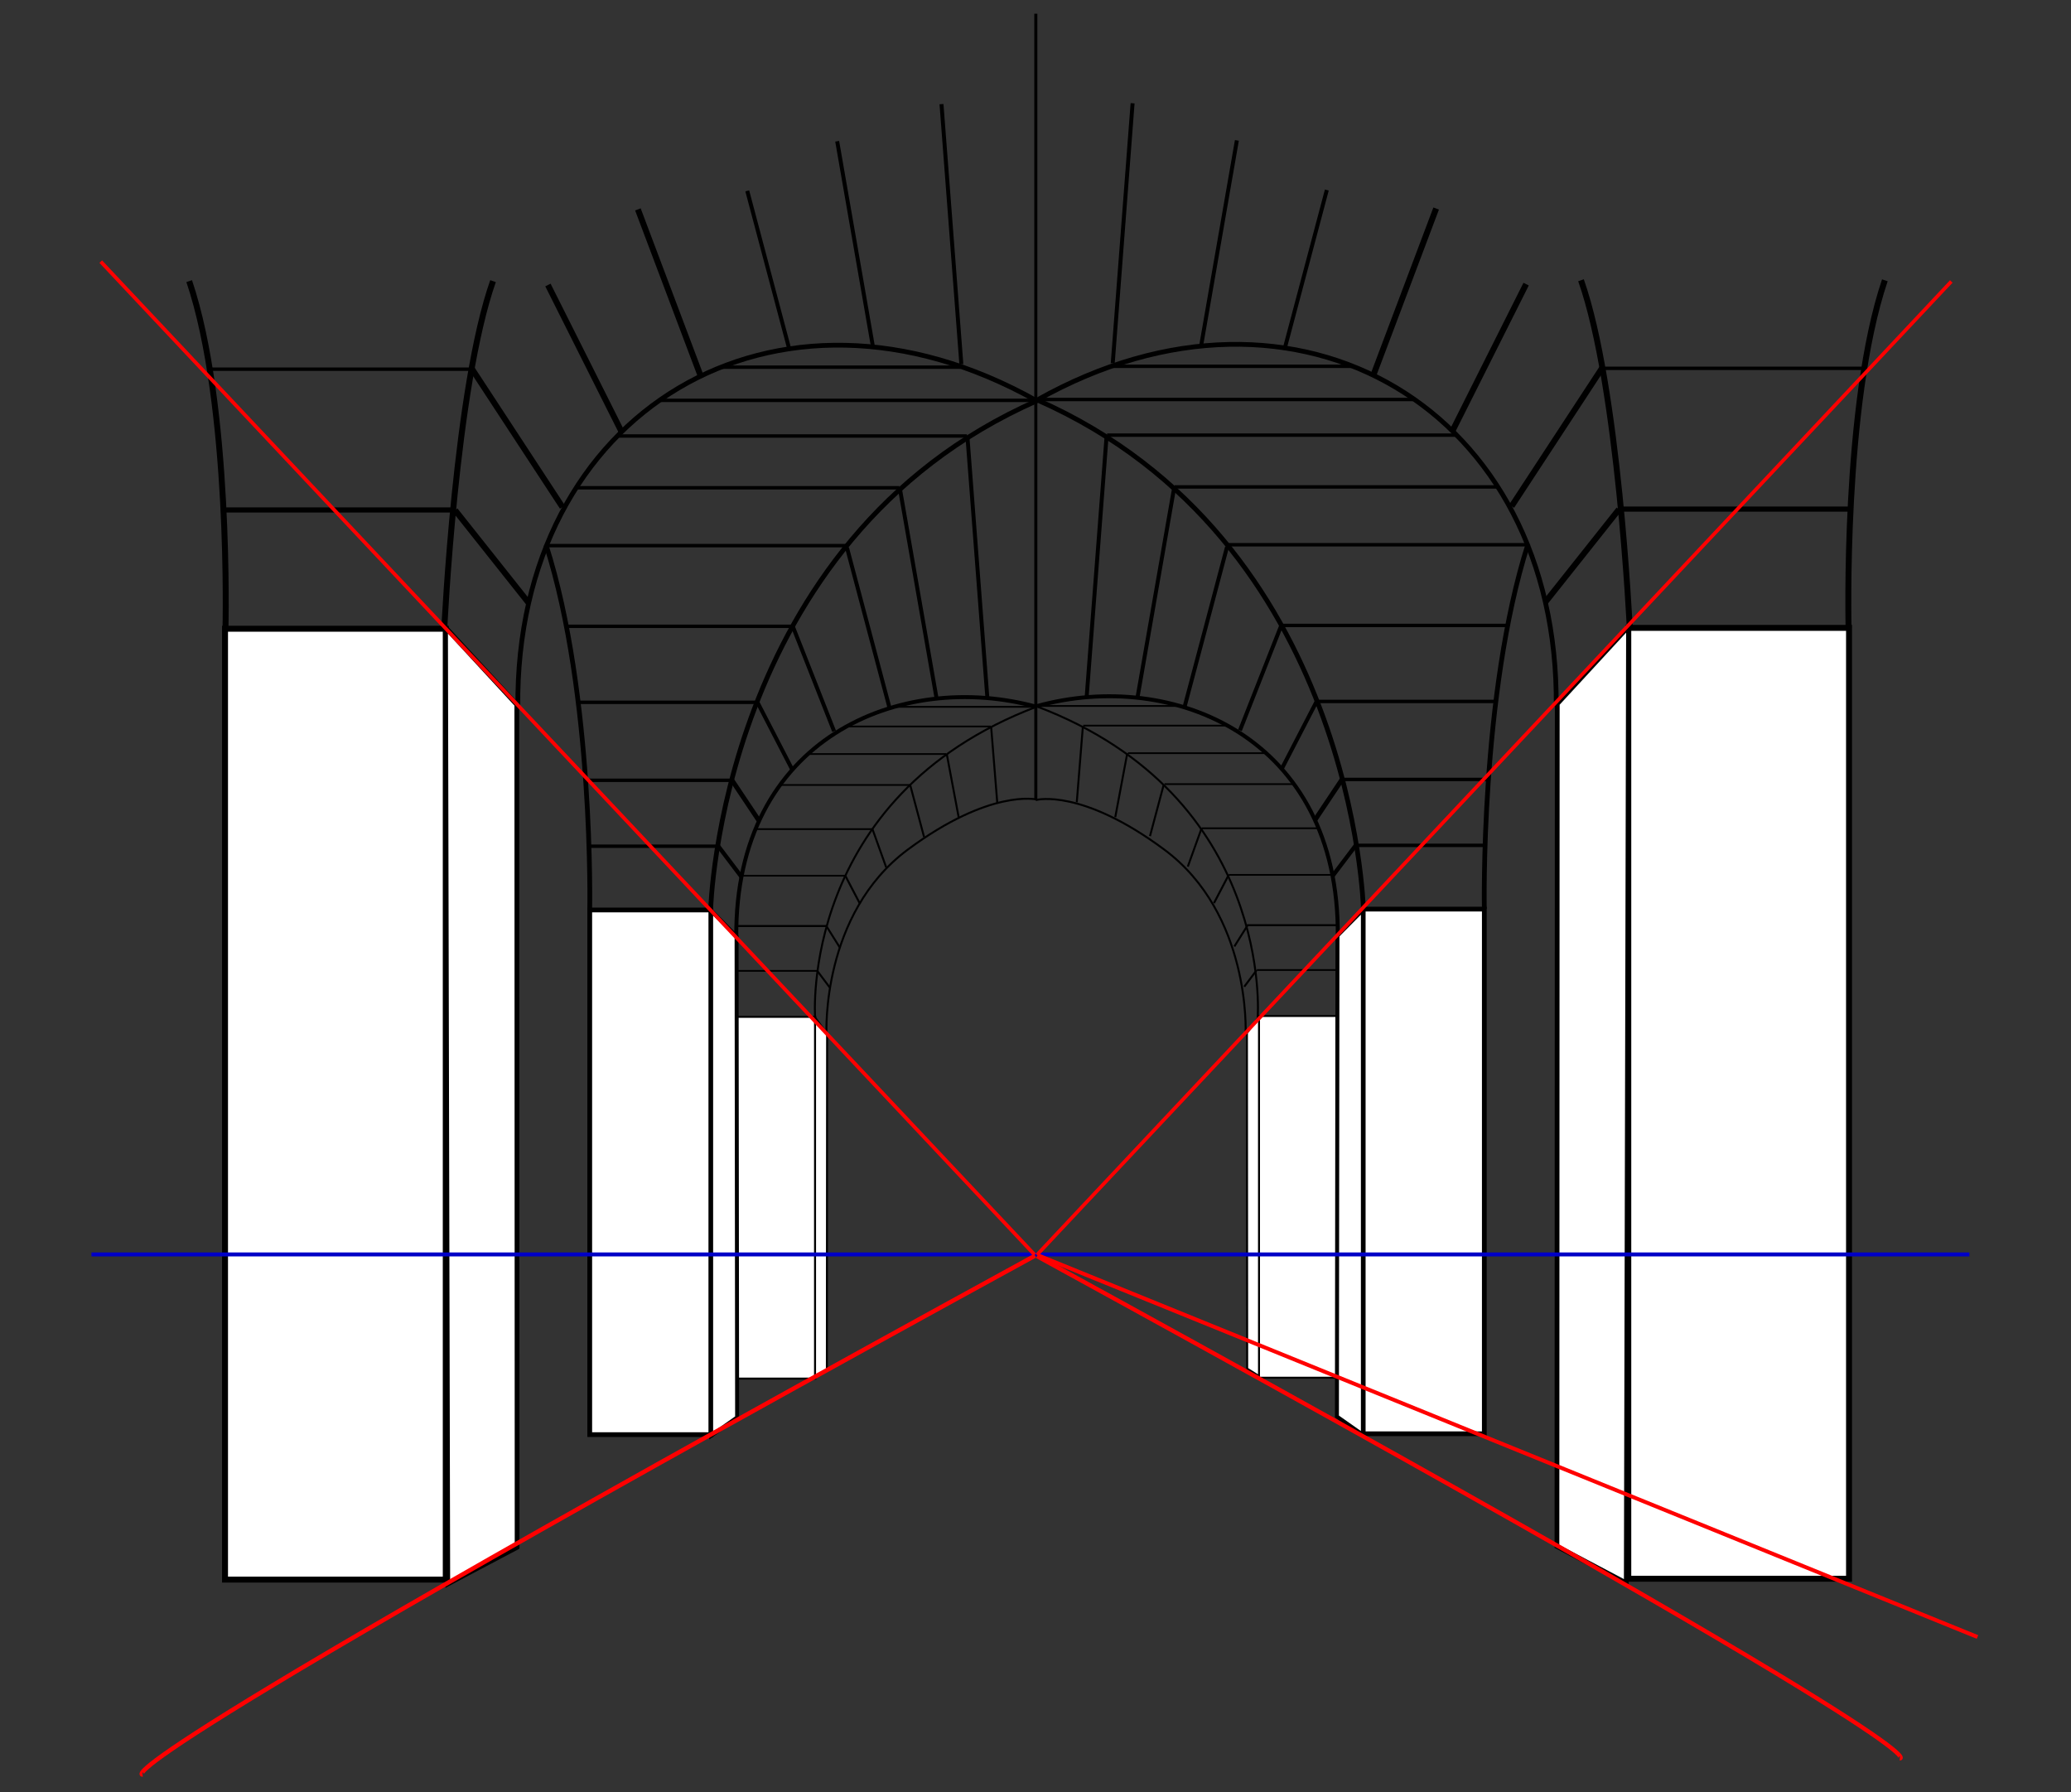 <svg xmlns="http://www.w3.org/2000/svg" width="453" height="392" viewBox="0 0 453 392">
  <rect x="0" y="0" width="453" height="392" fill="#333333" stroke="none"/>
  <g id="Grupo_65459" data-name="Grupo 65459" transform="translate(-307 -22621)">
    <rect id="Rectángulo_9236" data-name="Rectángulo 9236" width="453" height="392" transform="translate(307 22621)" fill="none"/>
    <g id="_1ptPerspective" data-name=" 1ptPerspective" transform="translate(327 22624)">
      <g id="layer3" transform="translate(21.382 -0.001)">
        <g id="g4675">
          <rect id="rect3215" width="18.795" height="79.121" transform="translate(118.153 219.397)" fill="#fff" stroke="#000" stroke-width="0.433"/>
          <path id="path3217" d="M173.745,240.972l2.637,3.588-.056,73.414-2.584,1.617v-78.62Z" transform="translate(-36.844 -21.444)" fill="#fff" stroke="#000" stroke-width="0.433" fill-rule="evenodd"/>
          <rect id="rect3167" width="48.284" height="207.968" transform="translate(7.838 134.515)" fill="#fff" stroke="#000" stroke-width="1.299"/>
          <path id="path3191" d="M85.022,147.332l15.588,16.9.067,184.289-15.166,8.009Z" transform="translate(-28.949 -13.111)" fill="#fff" stroke="#000" stroke-width="1.039" fill-rule="evenodd"/>
          <path id="path3203" d="M226.748,171.7V0" transform="translate(-41.561 0.001)" fill="none" stroke="#000" stroke-width="0.671"/>
          <rect id="rect3211" width="26.49" height="114.75" transform="translate(87.614 196.025)" fill="#fff" stroke="#000" stroke-width="1.039"/>
          <path id="path3213" d="M148.8,215.358l5.557,5.612.118,105.209-5.679,3.994V215.358Z" transform="translate(-34.624 -19.164)" fill="#fff" stroke="#000" stroke-width="0.866" fill-rule="evenodd"/>
          <path id="path3815" d="M176.489,239.743s-1.193-26.055,17.79-40.158c18.019-13.386,28.228-10.947,28.228-10.947m45.656,51.108s1.193-26.055-17.79-40.158C232.353,186.2,222.5,188.708,222.5,188.708v-.073" transform="translate(-37.087 -16.771)" fill="none" stroke="#000" stroke-width="0.433"/>
          <path id="path3822" d="M173.745,234.256s-3.486-48.2,48.5-67.906m48.314,67.988s3.7-48.323-48.291-68.027" transform="translate(-36.84 -14.8)" fill="none" stroke="#000" stroke-width="0.433"/>
          <path id="path3827" d="M174.321,229.851l2.7,3.6" transform="translate(-36.896 -20.454)" fill="none" stroke="#000" stroke-width="0.433"/>
          <path id="path3829" d="M177.46,223.681l-2.915-4.653H154.989" transform="translate(-35.175 -19.491)" fill="none" stroke="#000" stroke-width="0.433"/>
          <path id="path3831" d="M180.955,206.847l3.28,6.279" transform="translate(-37.486 -18.407)" fill="none" stroke="#000" stroke-width="0.443"/>
          <path id="path3833" d="M187.527,195.755l3.013,8.4" transform="translate(-38.071 -17.42)" fill="none" stroke="#000" stroke-width="0.433"/>
          <path id="path3835" d="M196.624,185.313l3,11.24" transform="translate(-38.88 -16.491)" fill="none" stroke="#000" stroke-width="0.433"/>
          <path id="path3837" d="M205.37,177.746,208,191.724" transform="translate(-39.659 -15.817)" fill="none" stroke="#000" stroke-width="0.433"/>
          <path id="path3839" d="M216.027,171.268l1.34,16.641" transform="translate(-40.607 -15.241)" fill="none" stroke="#000" stroke-width="0.433"/>
          <path id="path3857" d="M154.83,216.546c-.342-43.562,36.084-58.493,65.7-50.351" transform="translate(-35.161 -14.6)" fill="none" stroke="#000" stroke-width="0.866"/>
          <path id="path3859" d="M148.668,204.385s1.895-80.871,71.388-111.466" transform="translate(-34.613 -8.268)" fill="none" stroke="#000" stroke-width="1.039"/>
          <path id="path3861" d="M150.275,199.553l5.284,6.985" transform="translate(-34.756 -17.758)" fill="none" stroke="#000" stroke-width="0.909"/>
          <path id="path3863" d="M153.723,183.916l5.922,8.871" transform="translate(-35.063 -16.366)" fill="none" stroke="#000" stroke-width="1.03"/>
          <path id="path3865" d="M159.778,165.052l7.744,14.975" transform="translate(-35.601 -14.688)" fill="none" stroke="#000" stroke-width="0.866"/>
          <path id="path3867" d="M168.376,147.028l9.055,22.988" transform="translate(-36.367 -13.084)" fill="none" stroke="#000" stroke-width="0.866"/>
          <path id="path3869" d="M181.418,128.224l9.292,34.983" transform="translate(-37.527 -11.41)" fill="none" stroke="#000" stroke-width="0.866"/>
          <path id="path3871" d="M194.178,114.377l7.944,45.436" transform="translate(-38.663 -10.178)" fill="none" stroke="#000" stroke-width="0.866"/>
          <path id="path3873" d="M210.357,101.919,214.7,158.8" transform="translate(-40.103 -9.069)" fill="none" stroke="#000" stroke-width="0.866"/>
          <path id="path3923" d="M102.379,158.771c-.61-64.752,56.493-99.069,113.5-67.033" transform="translate(-30.493 -7.081)" fill="none" stroke="#000" stroke-width="1.039"/>
          <path id="path3925" d="M84.722,140.282S87.2,87.352,95.386,64.2" transform="translate(-28.922 -5.712)" fill="none" stroke="#000" stroke-width="1.299"/>
          <path id="path3927" d="M31.408,140.282s1.24-48.958-7.937-76.082" transform="translate(-23.471 -5.712)" fill="none" stroke="#000" stroke-width="1.299"/>
          <path id="path3929" d="M87.319,119.21l16.1,20.277" transform="translate(-29.153 -10.608)" fill="none" stroke="#000" stroke-width="1.299"/>
          <path id="path3931" d="M91.333,85.229l19.822,30.256" transform="translate(-29.51 -7.584)" fill="none" stroke="#000" stroke-width="1.299"/>
          <path id="path3933" d="M109.606,65.129l16.026,31.937" transform="translate(-31.136 -5.795)" fill="none" stroke="#000" stroke-width="1.299"/>
          <path id="path3935" d="M131.208,46.974,145.022,83.63" transform="translate(-33.059 -4.179)" fill="none" stroke="#000" stroke-width="1.299"/>
          <path id="path3937" d="M157.463,42.529l9.292,34.984" transform="translate(-35.395 -3.784)" fill="none" stroke="#000" stroke-width="0.866"/>
          <path id="path3939" d="M179.055,30.619l7.835,45" transform="translate(-37.317 -2.724)" fill="none" stroke="#000" stroke-width="0.866"/>
          <path id="path3941" d="M204.1,21.707l4.345,56.884" transform="translate(-39.545 -1.931)" fill="none" stroke="#000" stroke-width="0.866"/>
          <path id="path3943" d="M81.848,119.139H31.682" transform="translate(-24.202 -10.602)" fill="none" stroke="#000" stroke-width="1.125"/>
          <path id="path3945" d="M85.579,85.34H28.687" transform="translate(-23.935 -7.594)" fill="none" stroke="#000" stroke-width="0.75"/>
          <path id="path3947" d="M118.708,207.333s.92-47.049-9.544-79.781" transform="translate(-31.097 -11.35)" fill="none" stroke="#000" stroke-width="1.039"/>
          <path id="path3949" d="M147.427,199.866H119.309" transform="translate(-32 -17.786)" fill="none" stroke="#000" stroke-width="0.75"/>
          <path id="path3951" d="M150.561,184.039H118.585" transform="translate(-31.935 -16.377)" fill="none" stroke="#000" stroke-width="0.75"/>
          <path id="path3953" d="M155.923,165.316H116.888" transform="translate(-31.784 -14.711)" fill="none" stroke="#000" stroke-width="0.75"/>
          <path id="path3955" d="M163.494,147.072h-49.51" transform="translate(-31.526 -13.087)" fill="none" stroke="#000" stroke-width="0.75"/>
          <path id="path3957" d="M174.9,127.7H109.5" transform="translate(-31.127 -11.363)" fill="none" stroke="#000" stroke-width="0.75"/>
          <path id="path3959" d="M187.108,113.812H116.647" transform="translate(-31.763 -10.128)" fill="none" stroke="#000" stroke-width="0.75"/>
          <path id="path3961" d="M202.735,101.381H126.21" transform="translate(-32.614 -9.021)" fill="none" stroke="#000" stroke-width="0.75"/>
          <path id="path3963" d="M218.668,92.825H136.739" transform="translate(-33.551 -8.26)" fill="none" stroke="#000" stroke-width="0.75"/>
          <path id="path3965" d="M203.574,84.858H151.3" transform="translate(-34.847 -7.551)" fill="none" stroke="#000" stroke-width="0.75"/>
          <path id="path3967" d="M172.523,229.79H154.806" transform="translate(-35.159 -20.449)" fill="none" stroke="#000" stroke-width="0.375"/>
          <path id="path3969" d="M178.726,206.949H156.271" transform="translate(-35.289 -18.416)" fill="none" stroke="#000" stroke-width="0.375"/>
          <path id="path3971" d="M185.014,195.761H159.556" transform="translate(-35.582 -17.42)" fill="none" stroke="#000" stroke-width="0.376"/>
          <path id="path3973" d="M193.683,185.166H165.457" transform="translate(-36.107 -16.478)" fill="none" stroke="#000" stroke-width="0.375"/>
          <path id="path3975" d="M202.255,177.734H172.048" transform="translate(-36.693 -15.816)" fill="none" stroke="#000" stroke-width="0.375"/>
          <path id="path3977" d="M212.864,171.119H181.427" transform="translate(-37.528 -15.227)" fill="none" stroke="#000" stroke-width="0.378"/>
          <path id="path2587" d="M223.7,166.4H192.819" transform="translate(-38.542 -14.807)" fill="none" stroke="#000" stroke-width="0.388"/>
          <rect id="rect3359" width="18.795" height="79.121" transform="translate(233.956 219.208)" fill="#fff" stroke="#000" stroke-width="0.433"/>
          <path id="path3361" d="M280.075,240.766l-2.637,3.588.056,73.414,2.584,1.617v-78.62Z" transform="translate(-46.072 -21.425)" fill="#fff" stroke="#000" stroke-width="0.433" fill-rule="evenodd"/>
          <rect id="rect3363" width="48.284" height="207.968" transform="translate(314.782 134.326)" fill="#fff" stroke="#000" stroke-width="1.299"/>
          <path id="path3365" d="M367.528,147.126l-15.588,16.9-.067,184.289,15.166,8.009Z" transform="translate(-52.696 -13.092)" fill="#fff" stroke="#000" stroke-width="1.039" fill-rule="evenodd"/>
          <rect id="rect3367" width="26.49" height="114.75" transform="translate(256.8 195.836)" fill="#fff" stroke="#000" stroke-width="1.039"/>
          <path id="path3369" d="M304.72,215.152l-5.557,5.612-.118,105.209,5.679,3.994V215.152Z" transform="translate(-47.995 -19.146)" fill="#fff" stroke="#000" stroke-width="0.866" fill-rule="evenodd"/>
          <path id="path3371" d="M279.495,229.641l-2.7,3.6" transform="translate(-46.015 -20.436)" fill="none" stroke="#000" stroke-width="0.433"/>
          <path id="path3373" d="M274.423,223.475l2.915-4.653H296.9" transform="translate(-45.804 -19.473)" fill="none" stroke="#000" stroke-width="0.433"/>
          <path id="path3375" d="M272.8,206.641l-3.28,6.279" transform="translate(-45.368 -18.389)" fill="none" stroke="#000" stroke-width="0.443"/>
          <path id="path3377" d="M266.257,195.545l-3.014,8.4" transform="translate(-44.809 -17.401)" fill="none" stroke="#000" stroke-width="0.433"/>
          <path id="path3379" d="M257.161,185.107l-3,11.235" transform="translate(-44.001 -16.472)" fill="none" stroke="#000" stroke-width="0.433"/>
          <path id="path3381" d="M248.452,177.544l-2.627,13.978" transform="translate(-43.259 -15.799)" fill="none" stroke="#000" stroke-width="0.433"/>
          <path id="path3383" d="M237.92,171.062,236.58,187.7" transform="translate(-42.436 -15.222)" fill="none" stroke="#000" stroke-width="0.433"/>
          <path id="path3385" d="M292.831,216.339c.342-43.562-36.084-58.493-65.7-50.35" transform="translate(-41.595 -14.582)" fill="none" stroke="#000" stroke-width="0.866"/>
          <path id="path3387" d="M298.437,204.179s-1.895-80.871-71.388-111.466" transform="translate(-41.588 -8.25)" fill="none" stroke="#000" stroke-width="1.039"/>
          <path id="path3389" d="M303.288,199.347,298,206.332" transform="translate(-47.903 -17.74)" fill="none" stroke="#000" stroke-width="0.909"/>
          <path id="path3391" d="M299.777,183.71l-5.922,8.871" transform="translate(-47.533 -16.348)" fill="none" stroke="#000" stroke-width="1.03"/>
          <path id="path3393" d="M293.547,164.846,285.8,179.821" transform="translate(-46.817 -14.669)" fill="none" stroke="#000" stroke-width="0.866"/>
          <path id="path3395" d="M284.814,146.823l-9.052,22.989" transform="translate(-45.923 -13.065)" fill="none" stroke="#000" stroke-width="0.866"/>
          <path id="path3397" d="M271.753,128.018,262.461,163" transform="translate(-44.739 -11.392)" fill="none" stroke="#000" stroke-width="0.866"/>
          <path id="path3399" d="M259.124,114.171l-7.944,45.436" transform="translate(-43.736 -10.16)" fill="none" stroke="#000" stroke-width="0.866"/>
          <path id="path3401" d="M243.294,101.713,238.948,158.6" transform="translate(-42.647 -9.051)" fill="none" stroke="#000" stroke-width="0.866"/>
          <path id="path3403" d="M340.612,158.566c.61-64.752-56.492-99.067-113.5-67.033" transform="translate(-41.594 -7.063)" fill="none" stroke="#000" stroke-width="1.039"/>
          <path id="path3405" d="M368.314,140.078s-2.481-52.93-10.667-76.087" transform="translate(-53.21 -5.694)" fill="none" stroke="#000" stroke-width="1.299"/>
          <path id="path3407" d="M421.889,140.079S420.649,91.12,429.824,64" transform="translate(-58.922 -5.694)" fill="none" stroke="#000" stroke-width="1.299"/>
          <path id="path3409" d="M365.186,119l-16.1,20.277" transform="translate(-52.448 -10.59)" fill="none" stroke="#000" stroke-width="1.299"/>
          <path id="path3411" d="M360.809,85.024,340.987,115.28" transform="translate(-51.728 -7.566)" fill="none" stroke="#000" stroke-width="1.299"/>
          <path id="path3413" d="M342.906,64.919,326.88,96.855" transform="translate(-50.472 -5.776)" fill="none" stroke="#000" stroke-width="1.299"/>
          <path id="path3415" d="M321.521,46.767,307.706,83.42" transform="translate(-48.766 -4.161)" fill="none" stroke="#000" stroke-width="1.299"/>
          <path id="path3417" d="M295.712,42.323,286.42,77.307" transform="translate(-46.872 -3.766)" fill="none" stroke="#000" stroke-width="0.866"/>
          <path id="path3419" d="M274.258,30.413l-7.835,45" transform="translate(-45.092 -2.706)" fill="none" stroke="#000" stroke-width="0.866"/>
          <path id="path3421" d="M249.559,21.5l-4.346,56.882" transform="translate(-43.204 -1.913)" fill="none" stroke="#000" stroke-width="0.866"/>
          <path id="path3423" d="M367.331,118.932H417.5" transform="translate(-54.072 -10.583)" fill="none" stroke="#000" stroke-width="1.125"/>
          <path id="path3425" d="M362.942,85.134h56.892" transform="translate(-53.682 -7.575)" fill="none" stroke="#000" stroke-width="0.75"/>
          <path id="path3427" d="M334.436,207.127s-.921-47.049,9.544-79.781" transform="translate(-51.143 -11.332)" fill="none" stroke="#000" stroke-width="1.039"/>
          <path id="path3429" d="M303.9,199.659h28.118" transform="translate(-48.428 -17.767)" fill="none" stroke="#000" stroke-width="0.75"/>
          <path id="path3431" d="M300.394,183.837H332.37" transform="translate(-48.115 -16.359)" fill="none" stroke="#000" stroke-width="0.75"/>
          <path id="path3433" d="M294.342,165.107h39.035" transform="translate(-47.577 -14.692)" fill="none" stroke="#000" stroke-width="0.75"/>
          <path id="path3435" d="M285.748,146.865h49.511" transform="translate(-46.812 -13.069)" fill="none" stroke="#000" stroke-width="0.75"/>
          <path id="path3437" d="M272.8,127.491h65.388" transform="translate(-45.659 -11.345)" fill="none" stroke="#000" stroke-width="0.75"/>
          <path id="path3439" d="M260.087,113.606h70.461" transform="translate(-44.528 -10.109)" fill="none" stroke="#000" stroke-width="0.75"/>
          <path id="path3441" d="M243.869,101.175h76.525" transform="translate(-43.085 -9.003)" fill="none" stroke="#000" stroke-width="0.75"/>
          <path id="path3443" d="M227.407,92.618h81.929" transform="translate(-41.62 -8.241)" fill="none" stroke="#000" stroke-width="0.75"/>
          <path id="path3445" d="M245.4,84.65H297.67" transform="translate(-43.221 -7.532)" fill="none" stroke="#000" stroke-width="0.75"/>
          <path id="path3447" d="M279.824,229.588h17.717" transform="translate(-46.285 -20.431)" fill="none" stroke="#000" stroke-width="0.375"/>
          <path id="path3449" d="M273.159,206.744h22.455" transform="translate(-45.691 -18.398)" fill="none" stroke="#000" stroke-width="0.375"/>
          <path id="path3451" d="M266.577,195.555h25.458" transform="translate(-45.106 -17.402)" fill="none" stroke="#000" stroke-width="0.376"/>
          <path id="path3453" d="M257.638,184.959h28.226" transform="translate(-44.31 -16.459)" fill="none" stroke="#000" stroke-width="0.375"/>
          <path id="path3455" d="M248.872,177.528h30.207" transform="translate(-43.53 -15.798)" fill="none" stroke="#000" stroke-width="0.375"/>
          <path id="path3457" d="M238.139,170.912h31.439" transform="translate(-42.575 -15.209)" fill="none" stroke="#000" stroke-width="0.378"/>
          <path id="path3459" d="M227.366,166.193h30.878" transform="translate(-41.616 -14.789)" fill="none" stroke="#000" stroke-width="0.388"/>
        </g>
      </g>
      <g id="layer1" transform="translate(0 271.36)">
        <path id="path2383" d="M0,297.868H410.773" transform="translate(0 -297.868)" fill="blue" stroke="#0000c7" stroke-width="0.866" fill-rule="evenodd"/>
      </g>
      <g id="layer2" transform="translate(2.038 54.222)">
        <path id="path3158" d="M2.237,59.519,206.513,276.741" transform="translate(-2.237 -59.519)" fill="none" stroke="red" stroke-width="0.799"/>
        <path id="path3160" d="M427.018,64.28l-200,212.907" transform="translate(-22.241 -59.943)" fill="none" stroke="red" stroke-width="0.783"/>
        <path id="path3162" d="M227.04,298.293h0c202.664,111,188.716,109.839,188.716,109.839" transform="translate(-22.243 -80.768)" fill="none" stroke="red" stroke-width="0.919"/>
        <path id="path3164" d="M207.476,298.166h0c-209.637,114.7-195.209,113.5-195.209,113.5" transform="translate(-3.111 -80.757)" fill="none" stroke="red" stroke-width="0.95"/>
        <path id="path3209" d="M227.3,298.09l205.472,83.471" transform="translate(-22.266 -80.75)" fill="none" stroke="red" stroke-width="0.856"/>
      </g>
    </g>
  </g>
</svg>
